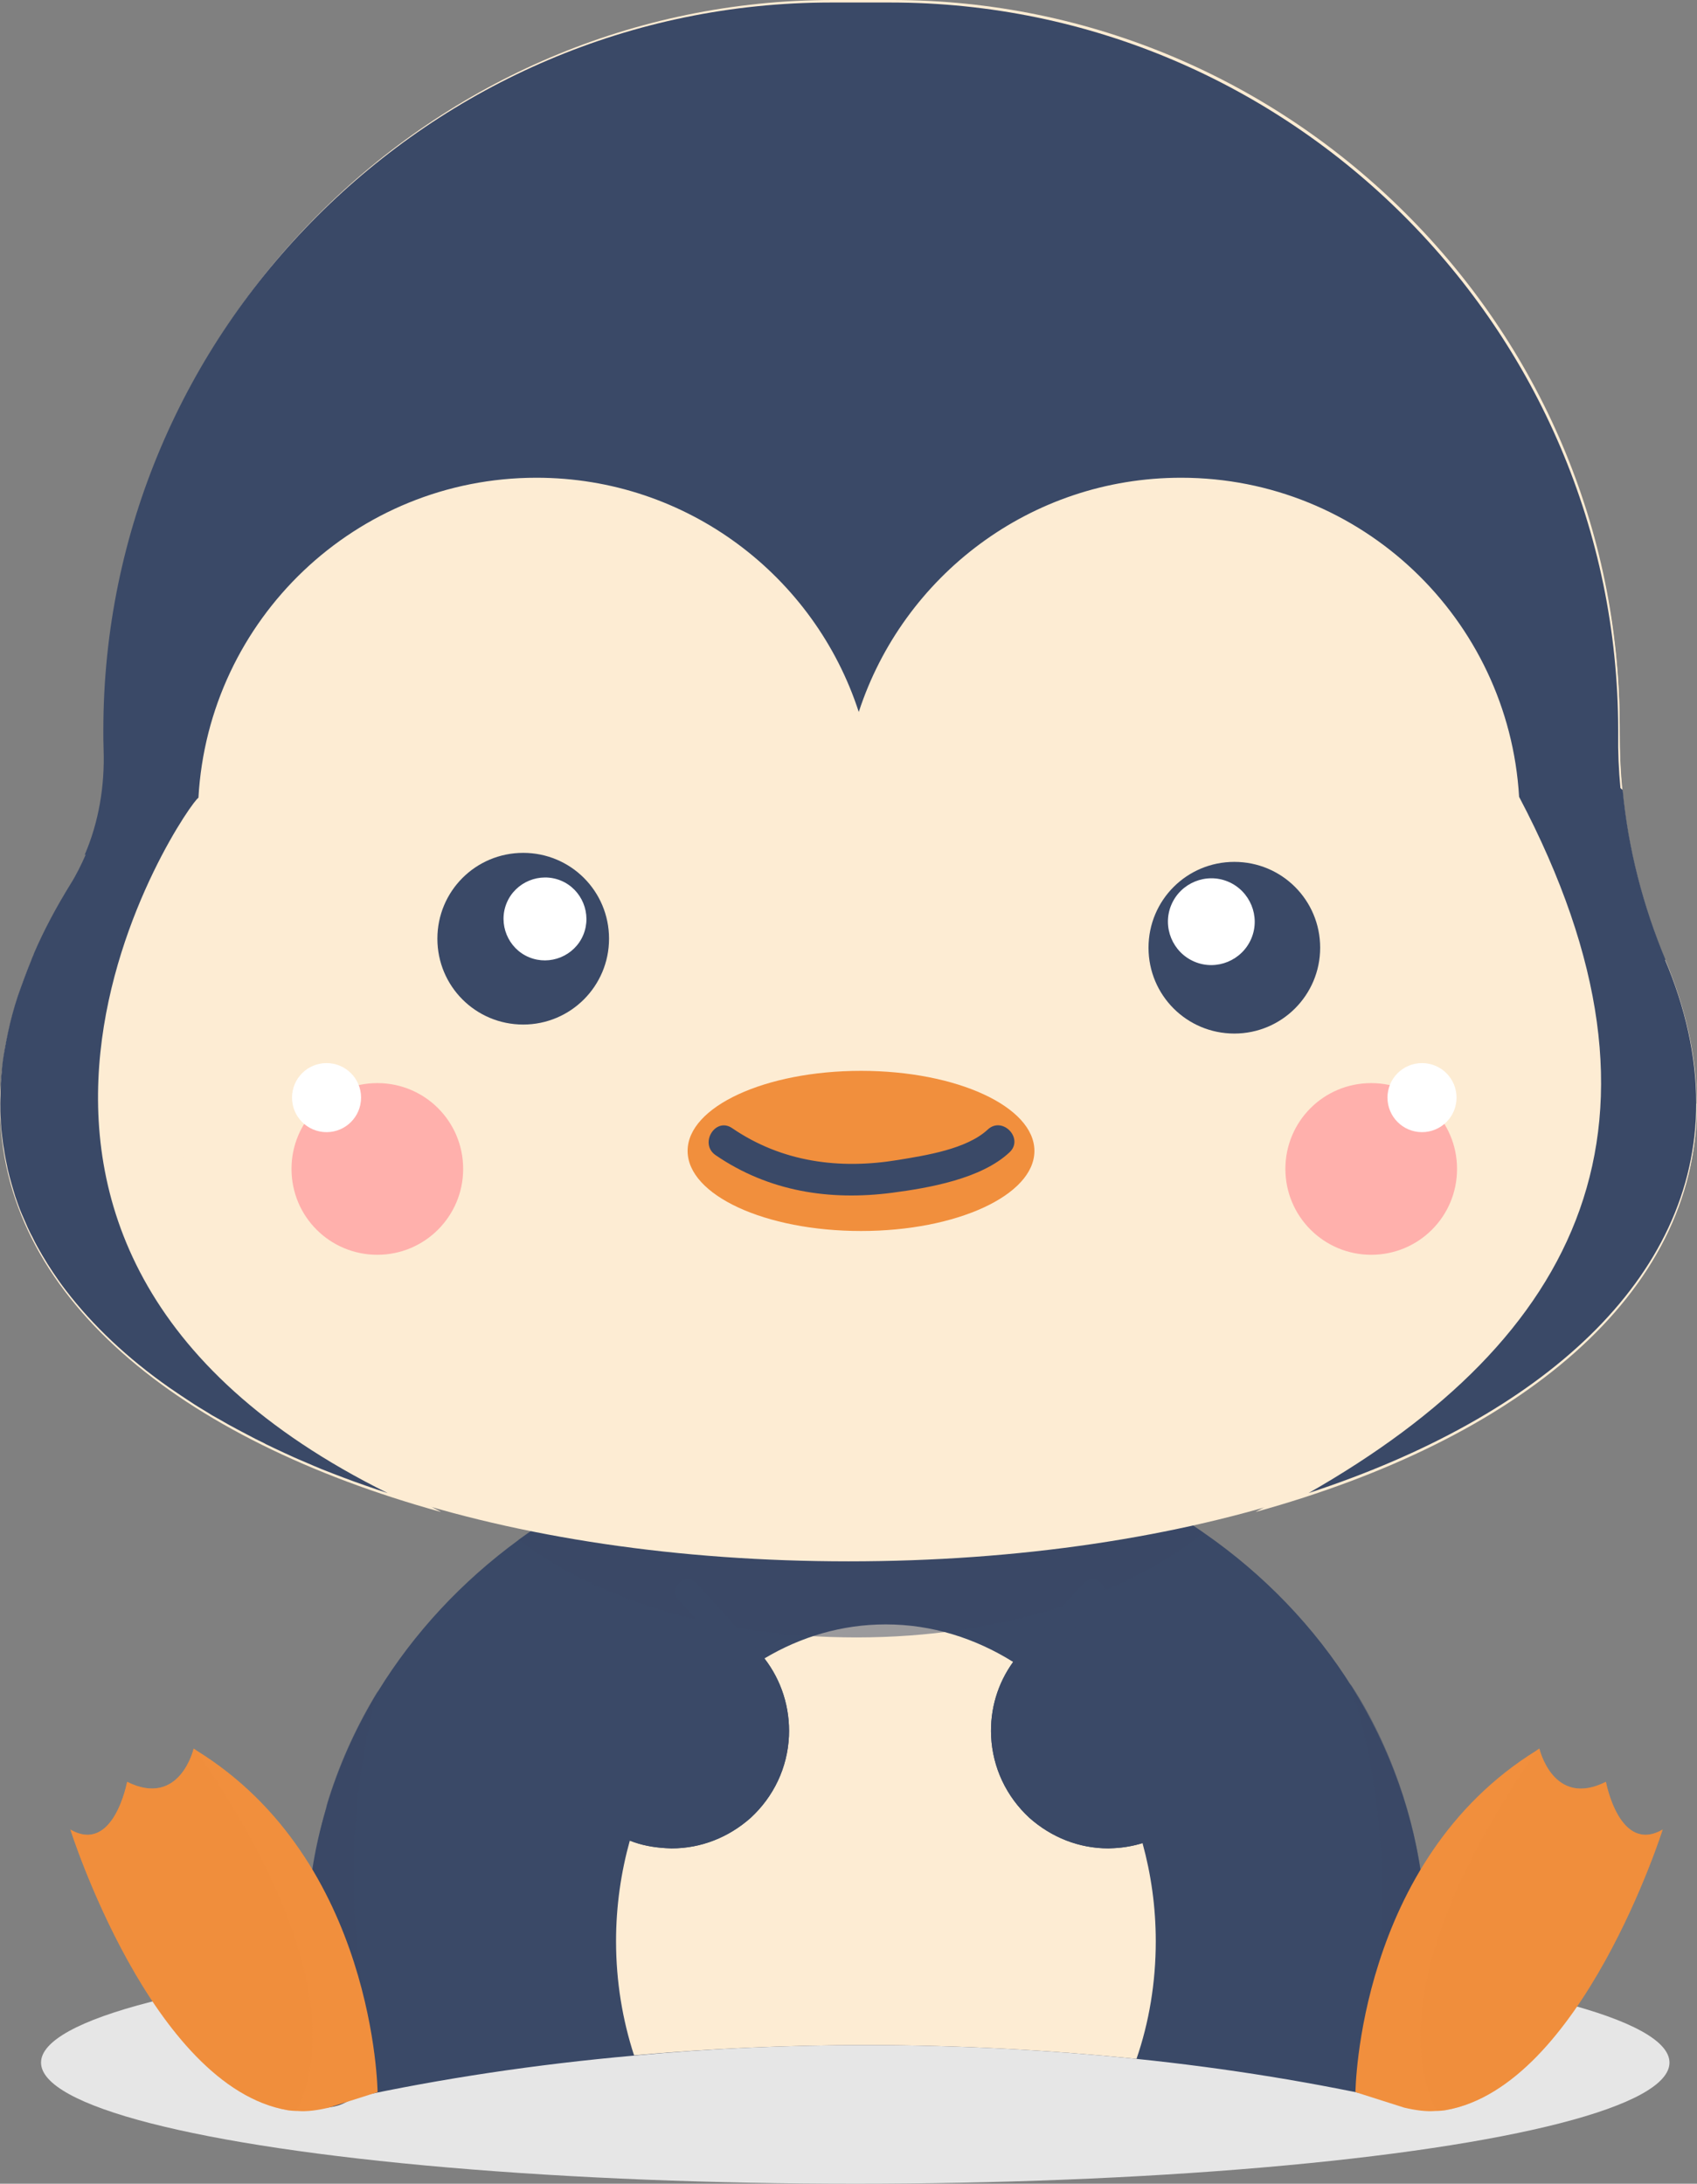 <?xml version="1.0" encoding="UTF-8"?>
<svg xmlns="http://www.w3.org/2000/svg" width="67.82" height="87.26" viewBox="0 0 67.82 87.26">
  <rect x="0" y="0" width="67.82" height="87.26" fill="#808080" stroke="none"/>
  <defs>
    <style>
      .cls-1 {
        fill: #e6e6e6;
      }

      .cls-2 {
        fill: #ffb0ac;
      }

      .cls-3 {
        fill: #fff;
      }

      .cls-4, .cls-5 {
        fill: #f18f3d;
      }

      .cls-6 {
        fill: #fdecd3;
      }

      .cls-7, .cls-8, .cls-9 {
        fill: #3a4967;
      }

      .cls-8, .cls-10, .cls-5, .cls-9 {
        mix-blend-mode: multiply;
      }

      .cls-5, .cls-9 {
        opacity: .5;
      }

      .cls-11 {
        isolation: isolate;
      }
    </style>
  </defs>
  <g class="cls-11">
    <g id="Layer_1" data-name="Layer 1">
      <g>
        <ellipse class="cls-1" cx="34.18" cy="82.42" rx="32.54" ry="4.84"/>
        <g>
          <path class="cls-7" d="m62.04,79.98c-1.66,3.1-4.34,4.9-6,4.01-.04-.03-.08-.05-.11-.08,0,.02-.02.03-.03.06-3.29-.74-6.81-1.32-10.49-1.7-3.46-.35-7.09-.55-10.8-.55-3.17,0-6.28.14-9.27.42-3.94.35-7.71.92-11.23,1.68-.09.07-.18.13-.28.18-1.66.88-4.34-.92-6-4.01-1.66-3.1-1.66-6.34,0-7.22,1.25-.67,3.1.19,4.64,2,.13-.86.32-1.7.57-2.52.03-.14.08-.29.12-.42.48-1.5,1.13-2.91,1.95-4.25,1.44-2.34,3.35-4.39,5.62-6.05,3.81-2.78,8.64-4.44,13.89-4.44s9.75,1.55,13.49,4.16c4.81,3.33,8.1,8.42,8.76,14.22,1.63-2.27,3.78-3.46,5.19-2.71,1.65.88,1.65,4.12,0,7.22Z"/>
          <path class="cls-6" d="m46.19,77.57c0,1.66-.27,3.25-.77,4.7-3.46-.35-7.1-.55-10.81-.55-3.17,0-6.27.14-9.27.41-.46-1.41-.72-2.95-.72-4.56,0-1.41.2-2.76.55-4.02.45.18.93.27,1.44.3.07,0,.15.01.23.01,1.18,0,2.28-.44,3.16-1.22.92-.85,1.47-2,1.53-3.26.05-1.14-.3-2.23-.98-3.11,1.46-.87,3.1-1.36,4.85-1.36,1.84,0,3.57.55,5.09,1.5-.62.86-.93,1.89-.88,2.97.06,1.26.61,2.41,1.53,3.26.88.78,1.98,1.22,3.16,1.22.08,0,.16-.01.23-.01.39-.02.77-.09,1.13-.2.34,1.23.53,2.55.53,3.92Z"/>
          <path class="cls-9" d="m48.1,61.25c-3.11,2.53-8.16,4.18-13.86,4.18s-10.38-1.52-13.52-3.9c3.81-2.78,8.64-4.44,13.89-4.44s9.75,1.55,13.49,4.16Z"/>
          <path class="cls-6" d="m67.82,44.1c0,7.03-6.17,12.53-15.49,15.58-5.3,1.76-11.63,2.71-18.42,2.71s-13.11-.95-18.41-2.71c-.29-.1-.58-.19-.86-.29-.61-.22-1.21-.44-1.79-.67-.23-.1-.46-.19-.68-.29-.27-.11-.53-.23-.79-.35-.25-.11-.5-.22-.74-.35-.02-.02-.04-.03-.07-.04-.23-.1-.47-.22-.69-.35-.25-.13-.48-.26-.73-.39-.22-.13-.45-.26-.67-.38-.25-.16-.49-.3-.73-.45-.35-.22-.68-.44-1-.67-1.64-1.17-3.03-2.46-4.11-3.87-.1-.13-.19-.25-.28-.38-.32-.45-.61-.9-.86-1.37-.07-.13-.14-.26-.2-.39-.07-.12-.12-.24-.18-.36-.09-.18-.16-.37-.24-.55-.1-.23-.18-.47-.26-.7-.06-.18-.11-.36-.16-.54-.05-.18-.1-.36-.14-.54-.07-.28-.12-.56-.16-.86-.03-.14-.04-.28-.06-.42-.03-.24-.05-.49-.06-.74,0-.21-.02-.42-.02-.62s0-.43.02-.65c0-.05,0-.1,0-.15,0-.16.03-.32.04-.48.03-.28.06-.56.11-.84.03-.24.09-.48.14-.72.1-.48.23-.96.39-1.44.15-.48.33-.96.54-1.44.03-.1.08-.18.11-.28.41-.93.89-1.84,1.45-2.75.91-1.46,1.37-3.14,1.41-4.84,0-.22,0-.43,0-.65,0-.26-.02-.52-.02-.78C4.21,13.09,17.29,0,33.29,0h2.37c7.99,0,15.26,3.27,20.53,8.54,5.28,5.27,8.54,12.53,8.54,20.53v.15c0,.79.03,1.57.11,2.35.22,2.34.81,4.62,1.72,6.8.81,1.93,1.25,3.87,1.25,5.73Z"/>
          <g class="cls-10">
            <path class="cls-6" d="m22.5,2.16c-7.07,5.22-11.89,15.33-11.89,26.88,0,.27,0,.54,0,.81.05,2.04-.31,4.06-1.11,5.79-1.42,3.06-2.21,6.24-2.21,9.23,0,6.78,4.05,12.2,10.34,15.55C7.13,57.52,0,51.75,0,44.18c0-2.84,1-5.85,2.81-8.76,1.02-1.64,1.49-3.55,1.42-5.49-.02-.25-.02-.51-.02-.77,0-12.19,7.6-22.68,18.29-26.99Z"/>
            <path class="cls-6" d="m67.81,44.18c0,7.57-7.13,13.34-17.64,16.24,6.3-3.35,10.34-8.77,10.34-15.55,0-1.96-.34-4-.98-6.04-.95-3.06-1.45-6.32-1.44-9.64v-.15c0-8.43-2.57-16.09-6.7-21.64-1.61-2.16-3.45-4-5.47-5.44,3.88,1.47,7.39,3.76,10.27,6.66,5.28,5.27,8.54,12.54,8.54,20.53v.15c-.03,3.15.61,6.24,1.83,9.14.8,1.94,1.24,3.87,1.24,5.73Z"/>
          </g>
          <g>
            <g class="cls-10">
              <path class="cls-7" d="m31.53,69.38c-.06,1.26-.61,2.41-1.53,3.26-.88.78-1.98,1.22-3.16,1.22-.08,0-.16-.01-.23-.01-.51-.03-.99-.12-1.44-.3-.69-.26-1.31-.68-1.82-1.23l-2.75-3.03c-.19-.2-.17-.51.03-.68.2-.18.5-.18.68.02l2.76,3.04c.39.43.87.75,1.4.95.37.16.77.24,1.19.26.99.04,1.95-.29,2.68-.96s1.17-1.59,1.22-2.59c.04-.93-.25-1.81-.83-2.52-.05-.06-.09-.11-.14-.17l-2.47-2.71c-.18-.2-.17-.51.03-.68.2-.19.51-.18.69.02l2.47,2.72c.08.09.16.18.24.28.68.88,1.03,1.97.98,3.11Z"/>
            </g>
            <path class="cls-8" d="m50.54,69.29l-2.75,3.03c-.58.64-1.32,1.1-2.13,1.33-.36.11-.74.18-1.13.2-.07,0-.15.01-.23.01-1.18,0-2.28-.44-3.16-1.22-.92-.85-1.47-2-1.53-3.26-.05-1.08.26-2.11.88-2.97.1-.15.22-.28.34-.42l2.47-2.72c.18-.2.49-.21.69-.02.2.17.21.48.03.68l-2.47,2.71c-.09.11-.18.22-.26.33-.49.68-.74,1.51-.7,2.36.04,1,.48,1.92,1.21,2.59.74.67,1.68,1,2.68.96.31-.02.61-.07.89-.16.65-.18,1.24-.54,1.7-1.05l2.76-3.04c.18-.2.49-.2.68-.02.2.17.22.48.03.68Z"/>
          </g>
          <g>
            <path class="cls-7" d="m52.76,37.87c0,1.89-1.53,3.43-3.43,3.43s-3.43-1.53-3.43-3.43,1.53-3.43,3.43-3.43,3.43,1.53,3.43,3.43Z"/>
            <path class="cls-3" d="m50.01,37.5c-.37.88-1.39,1.3-2.27.93-.88-.37-1.3-1.39-.93-2.27.37-.88,1.39-1.3,2.27-.93.88.37,1.3,1.39.93,2.27Z"/>
          </g>
          <g>
            <path class="cls-7" d="m24.34,37.51c0,1.89-1.53,3.43-3.43,3.43s-3.43-1.53-3.43-3.43,1.53-3.43,3.43-3.43,3.43,1.53,3.43,3.43Z"/>
            <path class="cls-3" d="m23.31,37.36c-.35.84-1.33,1.24-2.17.89s-1.24-1.33-.89-2.17,1.33-1.24,2.17-.89c.84.35,1.24,1.33.89,2.17Z"/>
          </g>
          <g>
            <path class="cls-2" d="m18.51,46.71c0,1.89-1.53,3.43-3.43,3.43s-3.43-1.53-3.43-3.43,1.53-3.43,3.43-3.43,3.43,1.53,3.43,3.43Z"/>
            <circle class="cls-3" cx="13.05" cy="43.86" r="1.38"/>
          </g>
          <g>
            <path class="cls-2" d="m51.37,46.71c0,1.89,1.53,3.43,3.43,3.43s3.43-1.53,3.43-3.43-1.53-3.43-3.43-3.43-3.43,1.53-3.43,3.43Z"/>
            <circle class="cls-3" cx="56.83" cy="43.86" r="1.38"/>
          </g>
          <g>
            <path class="cls-9" d="m56.86,75.46l-1.99,4.66s1.27-6-.91-12.84c0,0,2.36,3.26,2.91,8.17Z"/>
            <path class="cls-9" d="m14.5,79.31l-1.99-4.64c.13-.85.31-1.66.52-2.43.03-.14.08-.29.12-.42.48-1.5,1.13-2.91,1.95-4.25-1.66,6.12-.67,11.32-.6,11.74Z"/>
          </g>
          <path class="cls-7" d="m66.57,38.37c-.91-2.18-1.5-4.46-1.72-6.8-.03-.03-.06-.05-.09-.08-.07-.72-.1-1.44-.09-2.17,0-.05,0-.1,0-.14C64.66,13.18,51.58.1,35.58.1h-2.37C17.22.1,4.13,13.18,4.13,29.18c0,.26,0,.52.01.77.05,1.45-.19,2.9-.76,4.22.01-.01.03-.02.05-.03-.18.41-.38.82-.62,1.2-.56.91-1.05,1.82-1.45,2.75-.03.1-.08.18-.11.28-.2.48-.38.97-.54,1.44-.16.48-.29.97-.39,1.44-.05.24-.1.48-.14.72-.05.28-.09.56-.11.84-.02.16-.03.32-.04.48,0,.05,0,.1,0,.15,0,.22-.02.43-.02.65s0,.42.02.62c0,.25.03.5.06.74.02.14.03.28.06.42.04.29.1.58.16.86.04.18.09.36.14.54.05.17.1.35.16.54.08.23.16.47.26.7.08.18.16.37.24.55.06.12.11.24.18.36.06.13.13.26.2.39.26.47.54.92.86,1.37.09.13.18.25.28.38,1.08,1.41,2.46,2.71,4.11,3.87.32.22.66.45,1,.67.23.15.48.29.73.45.22.12.44.25.67.38.24.13.48.26.73.39.22.12.46.24.69.35.03.02.05.03.07.04.24.12.49.23.74.35.26.12.52.24.79.35.22.1.45.19.68.29.58.23,1.18.46,1.79.67.29.1.57.2.86.29-20.18-10-7.91-27.68-7.56-27.78.4-7.13,6.29-12.79,13.51-12.79,6.02,0,11.12,3.93,12.88,9.36,1.77-5.43,6.86-9.36,12.88-9.36,7.21,0,13.09,5.64,13.51,12.75,0,0,0,0,0,0,6.88,13.06,2.38,21.66-8.41,27.82,9.32-3.05,15.49-8.55,15.49-15.58,0-1.86-.43-3.8-1.25-5.73Z"/>
          <g>
            <ellipse class="cls-4" cx="34.41" cy="45.99" rx="6.93" ry="3.2"/>
            <path class="cls-7" d="m28.6,46.16c2.12,1.45,4.55,1.83,7.07,1.5,1.44-.19,3.54-.55,4.67-1.61.6-.55-.28-1.47-.87-.91-.84.78-2.48,1.03-3.57,1.21-2.35.39-4.65.09-6.64-1.27-.67-.46-1.33.62-.66,1.08h0Z"/>
          </g>
          <g>
            <path class="cls-4" d="m66.45,73.1s-3.25,10.28-8.68,11.22c-.12.02-.24.03-.36.03-.42.04-.86-.03-1.29-.13l-1.95-.62s.09-9.25,7.25-13.66c.03-.03.07-.04.1-.07,0,0,.55,2.39,2.66,1.33,0,0,.54,2.92,2.28,1.9Z"/>
            <path class="cls-5" d="m66.45,73.1s-3.25,10.28-8.68,11.22c-.12.02-.24.03-.36.03-.96-1.89-1.64-6.21,4.01-14.41.03-.03.07-.04.1-.07,0,0,.55,2.39,2.66,1.33,0,0,.54,2.92,2.28,1.9Z"/>
          </g>
          <g>
            <path class="cls-4" d="m2.81,73.1s3.25,10.28,8.68,11.22c.12.02.24.03.36.03.42.04.86-.03,1.29-.13l1.95-.62s-.09-9.25-7.25-13.66c-.03-.03-.07-.04-.1-.07,0,0-.55,2.38-2.66,1.33,0,0-.54,2.92-2.28,1.9Z"/>
            <path class="cls-5" d="m2.81,73.1s3.25,10.28,8.68,11.22c.12.02.24.03.36.03.96-1.89,1.64-6.21-4.01-14.41-.03-.03-.07-.04-.1-.07,0,0-.55,2.38-2.66,1.33,0,0-.54,2.92-2.28,1.9Z"/>
          </g>
        </g>
      </g>
    </g>
  </g>
</svg>
